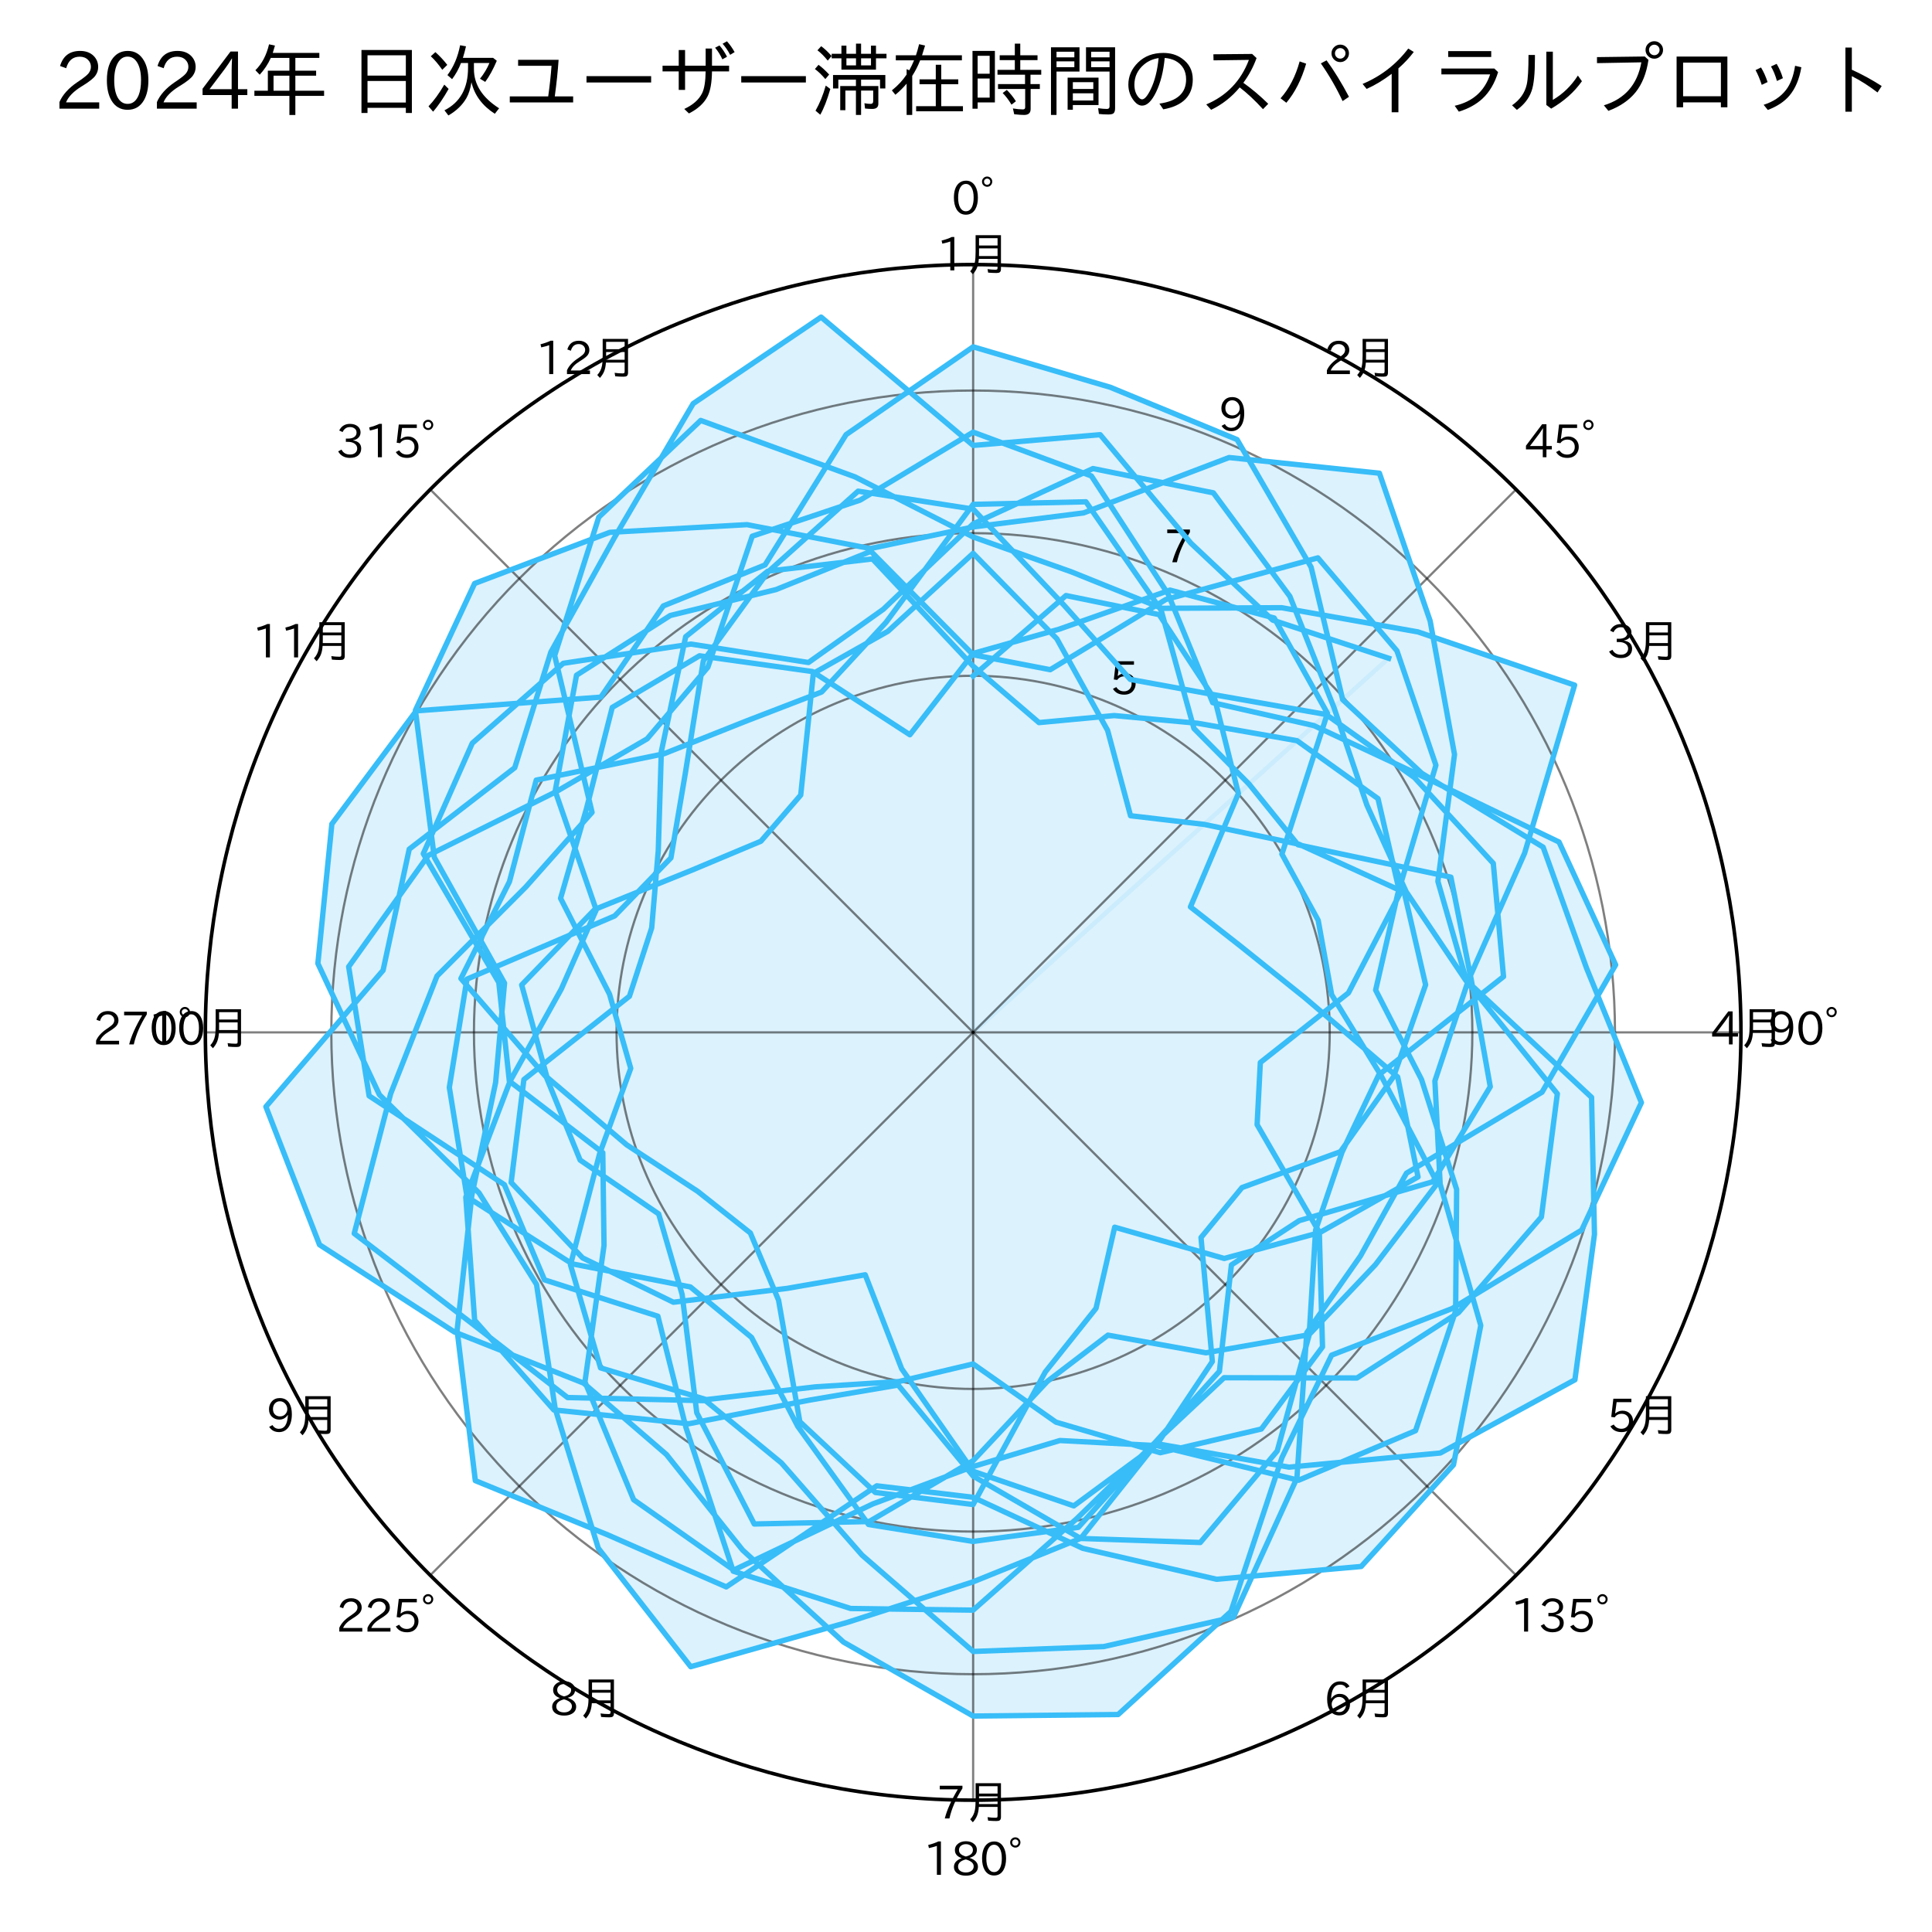 <?xml version="1.0" encoding="utf-8" standalone="no"?>
<!DOCTYPE svg PUBLIC "-//W3C//DTD SVG 1.1//EN"
  "http://www.w3.org/Graphics/SVG/1.1/DTD/svg11.dtd">
<svg xmlns:xlink="http://www.w3.org/1999/xlink" width="432pt" height="432pt" viewBox="0 0 432 432" xmlns="http://www.w3.org/2000/svg" version="1.1">
 <defs>
  <style type="text/css">*{stroke-linejoin: round; stroke-linecap: butt}</style>
 </defs>
 <g id="figure_1">
  <g id="patch_1">
   <path d="M 0 432 
L 432 432 
L 432 0 
L 0 0 
z
" style="fill: #ffffff"/>
  </g>
  <g id="axes_1">
   <g id="patch_2">
    <path d="M 389.277 230.84 
C 389.277 208.295 384.837 185.97 376.209 165.141 
C 367.582 144.312 354.935 125.385 338.994 109.444 
C 323.052 93.502 304.125 80.856 283.297 72.228 
C 262.468 63.601 240.142 59.16 217.597 59.16 
C 195.053 59.16 172.727 63.601 151.898 72.228 
C 131.07 80.856 112.143 93.502 96.201 109.444 
C 80.26 125.385 67.613 144.312 58.986 165.141 
C 50.358 185.97 45.917 208.295 45.917 230.84 
C 45.917 253.385 50.358 275.71 58.986 296.539 
C 67.613 317.368 80.26 336.295 96.201 352.236 
C 112.143 368.178 131.07 380.824 151.898 389.452 
C 172.727 398.079 195.053 402.52 217.597 402.52 
C 240.142 402.52 262.468 398.079 283.297 389.452 
C 304.125 380.824 323.052 368.178 338.994 352.236 
C 354.935 336.295 367.582 317.368 376.209 296.539 
C 384.837 275.71 389.277 253.385 389.277 230.84 
M 217.597 230.84 
C 217.597 230.84 217.597 230.84 217.597 230.84 
C 217.597 230.84 217.597 230.84 217.597 230.84 
C 217.597 230.84 217.597 230.84 217.597 230.84 
C 217.597 230.84 217.597 230.84 217.597 230.84 
C 217.597 230.84 217.597 230.84 217.597 230.84 
C 217.597 230.84 217.597 230.84 217.597 230.84 
C 217.597 230.84 217.597 230.84 217.597 230.84 
C 217.597 230.84 217.597 230.84 217.597 230.84 
C 217.597 230.84 217.597 230.84 217.597 230.84 
C 217.597 230.84 217.597 230.84 217.597 230.84 
C 217.597 230.84 217.597 230.84 217.597 230.84 
C 217.597 230.84 217.597 230.84 217.597 230.84 
C 217.597 230.84 217.597 230.84 217.597 230.84 
C 217.597 230.84 217.597 230.84 217.597 230.84 
C 217.597 230.84 217.597 230.84 217.597 230.84 
C 217.597 230.84 217.597 230.84 217.597 230.84 
z
" style="fill: #ffffff"/>
   </g>
   <g id="FillBetweenPolyCollection_1">
    <defs>
     <path id="md8aeb3fe53" d="M 217.597 -280.858 
L 217.597 -201.16 
L 217.597 -201.16 
L 217.597 -201.16 
L 217.597 -201.16 
L 217.597 -201.16 
L 217.597 -201.16 
L 217.597 -201.16 
L 217.597 -201.16 
L 217.597 -201.16 
L 217.597 -201.16 
L 217.597 -201.16 
L 217.597 -201.16 
L 217.597 -201.16 
L 217.597 -201.16 
L 217.597 -201.16 
L 217.597 -201.16 
L 217.597 -201.16 
L 217.597 -201.16 
L 217.597 -201.16 
L 217.597 -201.16 
L 217.597 -201.16 
L 217.597 -201.16 
L 217.597 -201.16 
L 217.597 -201.16 
L 217.597 -201.16 
L 217.597 -201.16 
L 217.597 -201.16 
L 217.597 -201.16 
L 217.597 -201.16 
L 217.597 -201.16 
L 217.597 -201.16 
L 217.597 -201.16 
L 217.597 -201.16 
L 217.597 -201.16 
L 217.597 -201.16 
L 217.597 -201.16 
L 217.597 -201.16 
L 217.597 -201.16 
L 217.597 -201.16 
L 217.597 -201.16 
L 217.597 -201.16 
L 217.597 -201.16 
L 217.597 -201.16 
L 217.597 -201.16 
L 217.597 -201.16 
L 217.597 -201.16 
L 217.597 -201.16 
L 217.597 -201.16 
L 217.597 -201.16 
L 217.597 -201.16 
L 217.597 -201.16 
L 217.597 -201.16 
L 217.597 -201.16 
L 217.597 -201.16 
L 217.597 -201.16 
L 217.597 -201.16 
L 217.597 -201.16 
L 217.597 -201.16 
L 217.597 -201.16 
L 217.597 -201.16 
L 217.597 -201.16 
L 217.597 -201.16 
L 217.597 -201.16 
L 217.597 -201.16 
L 217.597 -201.16 
L 217.597 -201.16 
L 217.597 -201.16 
L 217.597 -201.16 
L 217.597 -201.16 
L 217.597 -201.16 
L 217.597 -201.16 
L 217.597 -201.16 
L 217.597 -201.16 
L 217.597 -201.16 
L 217.597 -201.16 
L 217.597 -201.16 
L 217.597 -201.16 
L 217.597 -201.16 
L 217.597 -201.16 
L 217.597 -201.16 
L 217.597 -201.16 
L 217.597 -201.16 
L 217.597 -201.16 
L 217.597 -201.16 
L 217.597 -201.16 
L 217.597 -201.16 
L 217.597 -201.16 
L 217.597 -201.16 
L 217.597 -201.16 
L 217.597 -201.16 
L 217.597 -201.16 
L 217.597 -201.16 
L 217.597 -201.16 
L 217.597 -201.16 
L 217.597 -201.16 
L 217.597 -201.16 
L 217.597 -201.16 
L 217.597 -201.16 
L 217.597 -201.16 
L 217.597 -201.16 
L 217.597 -201.16 
L 217.597 -201.16 
L 217.597 -201.16 
L 217.597 -201.16 
L 217.597 -201.16 
L 217.597 -201.16 
L 217.597 -201.16 
L 217.597 -201.16 
L 217.597 -201.16 
L 217.597 -201.16 
L 217.597 -201.16 
L 217.597 -201.16 
L 217.597 -201.16 
L 217.597 -201.16 
L 217.597 -201.16 
L 217.597 -201.16 
L 217.597 -201.16 
L 217.597 -201.16 
L 217.597 -201.16 
L 217.597 -201.16 
L 217.597 -201.16 
L 217.597 -201.16 
L 217.597 -201.16 
L 217.597 -201.16 
L 217.597 -201.16 
L 217.597 -201.16 
L 217.597 -201.16 
L 217.597 -201.16 
L 217.597 -201.16 
L 217.597 -201.16 
L 217.597 -201.16 
L 217.597 -201.16 
L 217.597 -201.16 
L 217.597 -201.16 
L 217.597 -201.16 
L 217.597 -201.16 
L 217.597 -201.16 
L 217.597 -201.16 
L 217.597 -201.16 
L 217.597 -201.16 
L 217.597 -201.16 
L 217.597 -201.16 
L 217.597 -201.16 
L 217.597 -201.16 
L 217.597 -201.16 
L 217.597 -201.16 
L 217.597 -201.16 
L 217.597 -201.16 
L 217.597 -201.16 
L 217.597 -201.16 
L 217.597 -201.16 
L 217.597 -201.16 
L 217.597 -201.16 
L 217.597 -201.16 
L 217.597 -201.16 
L 217.597 -201.16 
L 217.597 -201.16 
L 217.597 -201.16 
L 217.597 -201.16 
L 217.597 -201.16 
L 217.597 -201.16 
L 217.597 -201.16 
L 217.597 -201.16 
L 217.597 -201.16 
L 217.597 -201.16 
L 217.597 -201.16 
L 217.597 -201.16 
L 217.597 -201.16 
L 217.597 -201.16 
L 217.597 -201.16 
L 217.597 -201.16 
L 217.597 -201.16 
L 217.597 -201.16 
L 217.597 -201.16 
L 217.597 -201.16 
L 217.597 -201.16 
L 217.597 -201.16 
L 217.597 -201.16 
L 217.597 -201.16 
L 217.597 -201.16 
L 217.597 -201.16 
L 217.597 -201.16 
L 217.597 -201.16 
L 217.597 -201.16 
L 217.597 -201.16 
L 217.597 -201.16 
L 217.597 -201.16 
L 217.597 -201.16 
L 217.597 -201.16 
L 217.597 -201.16 
L 217.597 -201.16 
L 217.597 -201.16 
L 217.597 -201.16 
L 217.597 -201.16 
L 217.597 -201.16 
L 217.597 -201.16 
L 217.597 -201.16 
L 217.597 -201.16 
L 217.597 -201.16 
L 217.597 -201.16 
L 217.597 -201.16 
L 217.597 -201.16 
L 217.597 -201.16 
L 217.597 -201.16 
L 217.597 -201.16 
L 217.597 -201.16 
L 217.597 -201.16 
L 217.597 -201.16 
L 217.597 -201.16 
L 217.597 -201.16 
L 217.597 -201.16 
L 217.597 -201.16 
L 217.597 -201.16 
L 217.597 -201.16 
L 217.597 -201.16 
L 217.597 -201.16 
L 217.597 -201.16 
L 217.597 -201.16 
L 217.597 -201.16 
L 217.597 -201.16 
L 217.597 -201.16 
L 217.597 -201.16 
L 217.597 -201.16 
L 217.597 -201.16 
L 217.597 -201.16 
L 217.597 -201.16 
L 217.597 -201.16 
L 217.597 -201.16 
L 217.597 -201.16 
L 217.597 -201.16 
L 217.597 -201.16 
L 217.597 -201.16 
L 217.597 -201.16 
L 217.597 -201.16 
L 217.597 -201.16 
L 217.597 -201.16 
L 217.597 -201.16 
L 217.597 -201.16 
L 217.597 -201.16 
L 217.597 -201.16 
L 217.597 -201.16 
L 217.597 -201.16 
L 217.597 -201.16 
L 217.597 -201.16 
L 217.597 -201.16 
L 217.597 -201.16 
L 217.597 -201.16 
L 217.597 -201.16 
L 217.597 -201.16 
L 217.597 -201.16 
L 217.597 -201.16 
L 217.597 -201.16 
L 217.597 -201.16 
L 217.597 -201.16 
L 217.597 -201.16 
L 217.597 -201.16 
L 217.597 -201.16 
L 217.597 -201.16 
L 217.597 -201.16 
L 217.597 -201.16 
L 217.597 -201.16 
L 217.597 -201.16 
L 217.597 -201.16 
L 217.597 -201.16 
L 217.597 -201.16 
L 217.597 -201.16 
L 217.597 -201.16 
L 217.597 -201.16 
L 217.597 -201.16 
L 217.597 -201.16 
L 217.597 -201.16 
L 217.597 -201.16 
L 217.597 -201.16 
L 217.597 -201.16 
L 217.597 -201.16 
L 217.597 -201.16 
L 217.597 -201.16 
L 217.597 -201.16 
L 217.597 -201.16 
L 217.597 -201.16 
L 217.597 -201.16 
L 217.597 -201.16 
L 217.597 -201.16 
L 217.597 -201.16 
L 217.597 -201.16 
L 217.597 -201.16 
L 217.597 -201.16 
L 217.597 -201.16 
L 217.597 -201.16 
L 217.597 -201.16 
L 217.597 -201.16 
L 217.597 -201.16 
L 217.597 -201.16 
L 217.597 -201.16 
L 217.597 -201.16 
L 217.597 -201.16 
L 217.597 -201.16 
L 217.597 -201.16 
L 217.597 -201.16 
L 217.597 -201.16 
L 217.597 -201.16 
L 217.597 -201.16 
L 217.597 -201.16 
L 217.597 -201.16 
L 217.597 -201.16 
L 217.597 -201.16 
L 217.597 -201.16 
L 217.597 -201.16 
L 217.597 -201.16 
L 217.597 -201.16 
L 217.597 -201.16 
L 217.597 -201.16 
L 217.597 -201.16 
L 217.597 -201.16 
L 217.597 -201.16 
L 217.597 -201.16 
L 217.597 -201.16 
L 217.597 -201.16 
L 217.597 -201.16 
L 217.597 -201.16 
L 217.597 -201.16 
L 217.597 -201.16 
L 217.597 -201.16 
L 217.597 -201.16 
L 217.597 -201.16 
L 217.597 -201.16 
L 217.597 -201.16 
L 217.597 -201.16 
L 217.597 -201.16 
L 217.597 -201.16 
L 217.597 -201.16 
L 217.597 -201.16 
L 217.597 -201.16 
L 217.597 -201.16 
L 217.597 -201.16 
L 217.597 -201.16 
L 217.597 -201.16 
L 217.597 -201.16 
L 217.597 -201.16 
L 217.597 -201.16 
L 217.597 -201.16 
L 217.597 -201.16 
L 217.597 -201.16 
L 217.597 -201.16 
L 217.597 -201.16 
L 217.597 -201.16 
L 217.597 -201.16 
L 217.597 -201.16 
L 217.597 -201.16 
L 217.597 -201.16 
L 217.597 -201.16 
L 217.597 -201.16 
L 217.597 -201.16 
L 217.597 -201.16 
L 217.597 -201.16 
L 217.597 -201.16 
L 217.597 -201.16 
L 217.597 -201.16 
L 217.597 -201.16 
L 217.597 -201.16 
L 217.597 -201.16 
L 217.597 -201.16 
L 217.597 -201.16 
L 217.597 -201.16 
L 217.597 -201.16 
L 310.509 -284.818 
L 310.509 -284.818 
L 284.573 -293.344 
L 266.295 -310.537 
L 246.004 -334.801 
L 217.597 -332.401 
L 183.603 -361.092 
L 154.998 -341.76 
L 137.315 -311.659 
L 123.169 -286.184 
L 115.099 -260.337 
L 91.508 -242.129 
L 85.657 -215.028 
L 59.454 -184.538 
L 71.446 -153.673 
L 101.582 -134.178 
L 130.496 -122.733 
L 149.02 -106.771 
L 166.056 -85.396 
L 188.617 -64.816 
L 217.597 -48.288 
L 250.019 -48.628 
L 275.247 -71.677 
L 286.656 -106.109 
L 297.752 -128.988 
L 324.619 -139.371 
L 353.665 -156.949 
L 367.023 -185.455 
L 354.736 -215.574 
L 345.051 -242.572 
L 317.924 -259.084 
L 300.229 -275.562 
L 293.171 -305.178 
L 276.613 -333.71 
L 248.258 -345.407 
L 217.597 -354.447 
L 189.188 -334.818 
L 171.063 -305.678 
L 148.319 -296.514 
L 134.347 -276.119 
L 93.078 -273.052 
L 74.203 -247.752 
L 71.079 -216.56 
L 84.841 -187.207 
L 107.112 -165.261 
L 119.972 -144.796 
L 124.14 -117.011 
L 133.784 -85.801 
L 154.445 -59.318 
L 189.561 -69.259 
L 217.597 -78.299 
L 241.648 -88.013 
L 258.535 -109.213 
L 288.231 -103.941 
L 322.059 -107.103 
L 352.155 -123.473 
L 356.528 -156.019 
L 355.881 -186.626 
L 327.897 -212.753 
L 321.513 -234.924 
L 325.231 -263.302 
L 319.782 -293.167 
L 308.439 -326.193 
L 274.826 -329.697 
L 242.286 -317.309 
L 217.597 -314.172 
L 194.603 -309.342 
L 167.053 -314.685 
L 136.365 -312.967 
L 106.125 -301.53 
L 92.885 -273.163 
L 97.105 -240.31 
L 112.812 -212.173 
L 110.82 -189.937 
L 105.502 -164.738 
L 102.213 -134.543 
L 106.28 -100.929 
L 135.948 -88.779 
L 162.391 -77.164 
L 196.046 -99.767 
L 217.597 -97.204 
L 242.122 -85.783 
L 272.045 -78.869 
L 304.368 -81.731 
L 324.999 -104.455 
L 331.102 -135.628 
L 322.022 -167.231 
L 320.847 -190.308 
L 328.324 -212.798 
L 340.907 -241.226 
L 352.088 -278.808 
L 317.05 -290.707 
L 286.586 -296.115 
L 259.816 -295.983 
L 239.491 -304.162 
L 217.597 -311.932 
L 191.197 -325.363 
L 156.678 -337.988 
L 133.892 -316.37 
L 124.024 -285.414 
L 132.384 -250.358 
L 117.562 -233.663 
L 97.721 -213.76 
L 87.361 -187.472 
L 79.208 -156.194 
L 105.235 -136.288 
L 126.911 -119.506 
L 157.764 -118.806 
L 174.732 -104.883 
L 192.753 -84.276 
L 217.597 -62.728 
L 246.79 -63.82 
L 275.812 -70.407 
L 289.999 -101.507 
L 292.19 -133.997 
L 304.202 -151.159 
L 314.492 -169.677 
L 344.808 -187.79 
L 361.264 -216.26 
L 348.603 -243.726 
L 317.351 -258.753 
L 293.782 -269.757 
L 271.162 -274.885 
L 261.215 -299.126 
L 244.042 -325.571 
L 217.597 -335.371 
L 192.303 -320.163 
L 168.202 -312.103 
L 158.279 -282.805 
L 144.703 -266.794 
L 124.368 -254.986 
L 95.774 -240.743 
L 77.964 -215.836 
L 82.535 -186.964 
L 112.779 -167.102 
L 121.749 -145.822 
L 147.106 -137.689 
L 153.388 -112.783 
L 163.955 -80.678 
L 190.215 -72.336 
L 217.597 -71.972 
L 240.719 -92.382 
L 258.383 -109.554 
L 273.703 -123.938 
L 303.427 -123.879 
L 326.13 -138.499 
L 344.659 -159.875 
L 348.226 -187.43 
L 327.784 -212.741 
L 314.414 -232.618 
L 305.638 -251.99 
L 298.276 -273.803 
L 288.425 -298.646 
L 271.309 -321.799 
L 244.394 -327.229 
L 217.597 -314.853 
L 197.492 -295.748 
L 180.776 -283.863 
L 154.518 -287.982 
L 125.947 -283.683 
L 105.604 -265.82 
L 94.649 -241.109 
L 111.534 -212.308 
L 113.89 -190.26 
L 134.786 -174.253 
L 135.062 -153.508 
L 130.796 -123.004 
L 141.679 -96.667 
L 164.067 -80.928 
L 195.187 -95.727 
L 217.597 -104.079 
L 236.996 -109.897 
L 258.741 -108.75 
L 290.359 -101.012 
L 316.516 -112.093 
L 325.484 -138.872 
L 325.71 -166.032 
L 317.853 -190.623 
L 307.598 -210.619 
L 312.508 -231.998 
L 321.075 -260.903 
L 312.357 -286.482 
L 294.683 -307.259 
L 260.693 -297.954 
L 234.835 -282.255 
L 217.597 -285.593 
L 194.735 -308.722 
L 173.517 -300.166 
L 149.874 -294.373 
L 128.907 -281.017 
L 124.141 -255.117 
L 133.318 -228.544 
L 125.502 -210.84 
L 114.064 -190.278 
L 104.156 -164.301 
L 106.13 -136.804 
L 123.835 -116.736 
L 154.014 -113.645 
L 180.984 -118.924 
L 200.834 -122.294 
L 217.597 -101.943 
L 241.651 -87.995 
L 268.383 -87.093 
L 285.595 -107.569 
L 292.735 -133.506 
L 294.173 -156.949 
L 300.08 -174.36 
L 308.279 -191.629 
L 336.19 -213.625 
L 333.905 -238.951 
L 316.275 -258.131 
L 296.536 -272.237 
L 272.338 -276.503 
L 252.734 -280.079 
L 237.903 -296.69 
L 217.597 -318.162 
L 191.875 -322.175 
L 171.749 -304.136 
L 157.26 -284.207 
L 153.243 -259.105 
L 150.021 -240.175 
L 137.451 -227.201 
L 104.408 -213.057 
L 100.47 -188.849 
L 104.421 -164.387 
L 127.949 -149.402 
L 154.376 -144.235 
L 168.043 -132.954 
L 178.379 -113.073 
L 194.208 -91.122 
L 217.597 -87.331 
L 241.122 -90.484 
L 258.397 -109.522 
L 272.664 -125.367 
L 275.348 -149.161 
L 290.51 -159.064 
L 320.382 -167.763 
L 333.229 -189.007 
L 328.988 -212.868 
L 324.419 -235.868 
L 290.242 -243.101 
L 279.276 -256.696 
L 266.969 -269.114 
L 259.629 -295.565 
L 242.814 -319.795 
L 217.597 -319.225 
L 198.112 -292.83 
L 183.715 -277.262 
L 166.985 -270.823 
L 148.426 -263.443 
L 119.903 -257.564 
L 113.914 -234.849 
L 103.065 -213.198 
L 122.173 -191.13 
L 129.716 -172.605 
L 147.283 -160.564 
L 152.524 -142.567 
L 155.8 -116.103 
L 168.654 -91.232 
L 194.348 -91.778 
L 217.597 -105.388 
L 234.186 -123.119 
L 247.74 -133.459 
L 269.654 -129.511 
L 292.685 -133.551 
L 307.556 -149.222 
L 321.416 -167.427 
L 308.766 -191.578 
L 297.763 -209.586 
L 294.746 -226.227 
L 286.638 -241.021 
L 296.823 -272.495 
L 284.914 -293.813 
L 261.627 -300.051 
L 236.755 -291.289 
L 217.597 -285.893 
L 203.453 -267.707 
L 181.677 -281.84 
L 156.419 -285.365 
L 136.901 -273.819 
L 131.113 -251.092 
L 125.346 -231.134 
L 136.289 -209.706 
L 141.033 -193.113 
L 134.077 -174.023 
L 127.557 -149.175 
L 134.281 -126.141 
L 157.936 -119.043 
L 182.305 -121.892 
L 201.002 -123.084 
L 217.597 -127.021 
L 236.124 -114 
L 259.445 -107.169 
L 282.038 -112.466 
L 295.712 -130.825 
L 295.003 -156.47 
L 281.093 -180.529 
L 281.812 -194.411 
L 301.51 -209.98 
L 313.026 -232.167 
L 308.125 -253.426 
L 290.029 -266.378 
L 267.813 -270.276 
L 249.137 -271.998 
L 232.32 -270.425 
L 217.597 -283.045 
L 195.096 -307.022 
L 171.684 -304.283 
L 153.32 -289.631 
L 147.874 -263.939 
L 147.191 -241.809 
L 145.72 -224.514 
L 140.744 -209.238 
L 117.14 -190.601 
L 114.295 -167.595 
L 130.262 -150.737 
L 150.579 -140.816 
L 176.005 -143.913 
L 193.464 -146.954 
L 201.611 -125.948 
L 217.597 -103.02 
L 240.103 -95.282 
L 258.65 -108.954 
L 271.079 -127.55 
L 268.55 -155.282 
L 277.708 -166.455 
L 299.723 -174.476 
L 311.621 -191.278 
L 318.773 -211.794 
L 313.985 -232.478 
L 290.454 -243.223 
L 269.247 -247.666 
L 252.791 -249.6 
L 247.663 -268.688 
L 236.306 -289.177 
L 217.597 -308.27 
L 198.536 -290.837 
L 181.861 -281.425 
L 179.044 -254.224 
L 170.136 -243.894 
L 154.749 -237.446 
L 132.988 -228.651 
L 116.649 -211.77 
L 122.302 -191.144 
L 140.151 -175.996 
L 156.018 -165.607 
L 167.78 -156.304 
L 174.089 -141.275 
L 178.841 -114.112 
L 195.729 -98.278 
L 217.597 -95.584 
L 233.737 -125.232 
L 245.071 -139.453 
L 249.248 -157.596 
L 273.745 -150.604 
L 295.126 -156.399 
L 317.077 -168.837 
L 312.526 -191.183 
L 291.718 -208.95 
L 277.255 -220.544 
L 266.186 -229.213 
L 276.908 -254.563 
L 271.659 -275.569 
L 259.187 -294.572 
L 238.359 -298.833 
L 217.597 -280.858 
z
" style="stroke: #bae6fd; stroke-opacity: 0.5"/>
    </defs>
    <g clip-path="url(#p60edf65f11)">
     <use xlink:href="#md8aeb3fe53" x="0" y="432" style="fill: #bae6fd; fill-opacity: 0.5; stroke: #bae6fd; stroke-opacity: 0.5"/>
    </g>
   </g>
   <g id="matplotlib.axis_1">
    <g id="xtick_1">
     <g id="line2d_1">
      <path d="M 217.597 230.84 
L 217.597 59.16 
" clip-path="url(#p60edf65f11)" style="fill: none; stroke: #000000; stroke-opacity: 0.5; stroke-width: 0.5; stroke-linecap: square"/>
     </g>
     <g id="text_1">
      <!-- 0° -->
      <g transform="translate(212.749 47.955) scale(0.1 -0.1)">
       <defs>
        <path id="IPAexGothic-30" d="M 2038 4725 
Q 2881 4725 3334 3944 
Q 3694 3325 3694 2344 
Q 3694 1372 3334 741 
Q 2888 -31 2016 -31 
Q 1147 -31 700 741 
Q 341 1372 341 2350 
Q 341 3713 1000 4334 
Q 1419 4725 2038 4725 
z
M 2016 4266 
Q 1516 4266 1228 3759 
Q 934 3247 934 2344 
Q 934 1456 1222 947 
Q 1513 447 2016 447 
Q 2619 447 2909 1153 
Q 3100 1622 3100 2375 
Q 3100 3256 2806 3759 
Q 2509 4266 2016 4266 
z
" transform="scale(0.016)"/>
        <path id="IPAexGothic-b0" d="M 1056 5300 
Q 1363 5300 1581 5063 
Q 1766 4856 1766 4584 
Q 1766 4372 1650 4197 
Q 1441 3866 1050 3866 
Q 878 3866 709 3956 
Q 331 4159 331 4591 
Q 331 4944 631 5166 
Q 816 5300 1056 5300 
z
M 1050 5019 
Q 916 5019 784 4928 
Q 613 4803 613 4584 
Q 613 4472 669 4366 
Q 794 4147 1056 4147 
Q 1200 4147 1313 4231 
Q 1484 4366 1484 4584 
Q 1484 4791 1331 4916 
Q 1209 5019 1050 5019 
z
" transform="scale(0.016)"/>
       </defs>
       <use xlink:href="#IPAexGothic-30"/>
       <use xlink:href="#IPAexGothic-b0" transform="translate(62.988 0)"/>
      </g>
     </g>
    </g>
    <g id="xtick_2">
     <g id="line2d_2">
      <path d="M 217.597 230.84 
L 338.994 109.444 
" clip-path="url(#p60edf65f11)" style="fill: none; stroke: #000000; stroke-opacity: 0.5; stroke-width: 0.5; stroke-linecap: square"/>
     </g>
     <g id="text_2">
      <!-- 45° -->
      <g transform="translate(340.895 102.34) scale(0.1 -0.1)">
       <defs>
        <path id="IPAexGothic-34" d="M 3813 1159 
L 3059 1159 
L 3059 63 
L 2547 63 
L 2547 1159 
L 197 1159 
L 197 1672 
L 2456 4678 
L 3059 4678 
L 3059 1634 
L 3813 1634 
L 3813 1159 
z
M 2578 4109 
L 2559 4109 
Q 2278 3656 2003 3284 
L 759 1634 
L 2547 1634 
L 2547 3144 
Q 2547 3481 2578 4109 
z
" transform="scale(0.016)"/>
        <path id="IPAexGothic-35" d="M 1178 2603 
Q 1634 2963 2172 2963 
Q 2816 2963 3241 2528 
Q 3638 2113 3638 1497 
Q 3638 938 3297 513 
Q 2869 -31 2031 -31 
Q 959 -31 469 784 
L 938 1028 
Q 1309 434 2013 434 
Q 2466 434 2769 716 
Q 3081 1013 3081 1503 
Q 3081 1966 2806 2241 
Q 2519 2528 2056 2528 
Q 1406 2528 1072 2028 
L 591 2091 
L 884 4634 
L 3406 4634 
L 3406 4153 
L 1341 4153 
L 1134 2603 
L 1178 2603 
z
" transform="scale(0.016)"/>
       </defs>
       <use xlink:href="#IPAexGothic-34"/>
       <use xlink:href="#IPAexGothic-35" transform="translate(62.988 0)"/>
       <use xlink:href="#IPAexGothic-b0" transform="translate(125.977 0)"/>
      </g>
     </g>
    </g>
    <g id="xtick_3">
     <g id="line2d_3">
      <path d="M 217.597 230.84 
L 389.277 230.84 
" clip-path="url(#p60edf65f11)" style="fill: none; stroke: #000000; stroke-opacity: 0.5; stroke-width: 0.5; stroke-linecap: square"/>
     </g>
     <g id="text_3">
      <!-- 90° -->
      <g transform="translate(395.28 233.635) scale(0.1 -0.1)">
       <defs>
        <path id="IPAexGothic-39" d="M 2984 2356 
Q 2544 1716 1813 1716 
Q 1253 1716 847 2056 
Q 366 2459 366 3163 
Q 366 3813 769 4266 
Q 1181 4725 1869 4725 
Q 2800 4725 3241 3950 
Q 3559 3378 3559 2472 
Q 3559 1250 3041 588 
Q 2553 -31 1769 -31 
Q 859 -31 391 703 
L 853 953 
Q 1156 428 1753 428 
Q 2922 428 3009 2356 
L 2984 2356 
z
M 1888 4278 
Q 1450 4278 1172 3950 
Q 922 3653 922 3200 
Q 922 2741 1159 2478 
Q 1434 2163 1906 2163 
Q 2431 2163 2728 2572 
Q 2925 2847 2925 3169 
Q 2925 3553 2694 3863 
Q 2375 4278 1888 4278 
z
" transform="scale(0.016)"/>
       </defs>
       <use xlink:href="#IPAexGothic-39"/>
       <use xlink:href="#IPAexGothic-30" transform="translate(62.988 0)"/>
       <use xlink:href="#IPAexGothic-b0" transform="translate(125.977 0)"/>
      </g>
     </g>
    </g>
    <g id="xtick_4">
     <g id="line2d_4">
      <path d="M 217.597 230.84 
L 338.994 352.236 
" clip-path="url(#p60edf65f11)" style="fill: none; stroke: #000000; stroke-opacity: 0.5; stroke-width: 0.5; stroke-linecap: square"/>
     </g>
     <g id="text_4">
      <!-- 135° -->
      <g transform="translate(337.746 364.931) scale(0.1 -0.1)">
       <defs>
        <path id="IPAexGothic-31" d="M 2463 63 
L 1900 63 
L 1900 4103 
Q 1372 3922 788 3797 
L 684 4231 
Q 1519 4441 2106 4731 
L 2463 4731 
L 2463 63 
z
" transform="scale(0.016)"/>
        <path id="IPAexGothic-33" d="M 2381 2419 
Q 3506 2216 3506 1278 
Q 3506 716 3128 356 
Q 2709 -31 1944 -31 
Q 797 -31 288 881 
L 756 1131 
Q 1109 441 1938 441 
Q 2425 441 2694 691 
Q 2950 928 2950 1291 
Q 2950 1719 2566 1978 
Q 2216 2213 1644 2213 
L 1363 2213 
L 1363 2669 
L 1656 2669 
Q 2231 2669 2534 2888 
Q 2859 3119 2859 3509 
Q 2859 3934 2494 4138 
Q 2259 4278 1931 4278 
Q 1238 4278 903 3578 
L 434 3803 
Q 897 4725 1938 4725 
Q 2597 4725 3006 4394 
Q 3416 4069 3416 3534 
Q 3416 3028 3019 2706 
Q 2763 2500 2381 2444 
L 2381 2419 
z
" transform="scale(0.016)"/>
       </defs>
       <use xlink:href="#IPAexGothic-31"/>
       <use xlink:href="#IPAexGothic-33" transform="translate(62.988 0)"/>
       <use xlink:href="#IPAexGothic-35" transform="translate(125.977 0)"/>
       <use xlink:href="#IPAexGothic-b0" transform="translate(188.965 0)"/>
      </g>
     </g>
    </g>
    <g id="xtick_5">
     <g id="line2d_5">
      <path d="M 217.597 230.84 
L 217.597 402.52 
" clip-path="url(#p60edf65f11)" style="fill: none; stroke: #000000; stroke-opacity: 0.5; stroke-width: 0.5; stroke-linecap: square"/>
     </g>
     <g id="text_5">
      <!-- 180° -->
      <g transform="translate(206.451 419.315) scale(0.1 -0.1)">
       <defs>
        <path id="IPAexGothic-38" d="M 2541 2425 
Q 3700 2031 3700 1197 
Q 3700 541 3100 197 
Q 2663 -56 2016 -56 
Q 1366 -56 928 197 
Q 347 531 347 1178 
Q 347 1988 1409 2381 
L 1409 2400 
Q 481 2734 481 3509 
Q 481 4100 981 4456 
Q 1406 4756 2019 4756 
Q 2703 4756 3131 4403 
Q 3553 4069 3553 3566 
Q 3553 2706 2541 2444 
L 2541 2425 
z
M 2022 2625 
Q 2997 2856 2997 3528 
Q 2997 3916 2675 4150 
Q 2413 4347 2016 4347 
Q 1606 4347 1331 4128 
Q 1050 3897 1050 3522 
Q 1050 3150 1350 2925 
Q 1494 2809 1722 2722 
Q 1984 2616 2022 2625 
z
M 1978 2209 
Q 922 1931 922 1216 
Q 922 775 1313 556 
Q 1606 391 2009 391 
Q 2575 391 2881 697 
Q 3106 922 3106 1250 
Q 3106 1594 2794 1850 
Q 2609 1994 2350 2100 
Q 2047 2222 1978 2209 
z
" transform="scale(0.016)"/>
       </defs>
       <use xlink:href="#IPAexGothic-31"/>
       <use xlink:href="#IPAexGothic-38" transform="translate(62.988 0)"/>
       <use xlink:href="#IPAexGothic-30" transform="translate(125.977 0)"/>
       <use xlink:href="#IPAexGothic-b0" transform="translate(188.965 0)"/>
      </g>
     </g>
    </g>
    <g id="xtick_6">
     <g id="line2d_6">
      <path d="M 217.597 230.84 
L 96.201 352.236 
" clip-path="url(#p60edf65f11)" style="fill: none; stroke: #000000; stroke-opacity: 0.5; stroke-width: 0.5; stroke-linecap: square"/>
     </g>
     <g id="text_6">
      <!-- 225° -->
      <g transform="translate(75.155 364.931) scale(0.1 -0.1)">
       <defs>
        <path id="IPAexGothic-32" d="M 3659 63 
L 447 63 
L 447 594 
Q 825 1475 1894 2203 
L 2072 2322 
Q 2619 2697 2791 2906 
Q 2988 3153 2988 3444 
Q 2988 3772 2756 4003 
Q 2500 4259 2084 4259 
Q 1250 4259 991 3328 
L 497 3506 
Q 853 4725 2116 4725 
Q 2806 4725 3216 4316 
Q 3575 3947 3575 3425 
Q 3575 3038 3344 2722 
Q 3131 2416 2366 1938 
L 2231 1856 
Q 1256 1253 978 569 
L 3659 569 
L 3659 63 
z
" transform="scale(0.016)"/>
       </defs>
       <use xlink:href="#IPAexGothic-32"/>
       <use xlink:href="#IPAexGothic-32" transform="translate(62.988 0)"/>
       <use xlink:href="#IPAexGothic-35" transform="translate(125.977 0)"/>
       <use xlink:href="#IPAexGothic-b0" transform="translate(188.965 0)"/>
      </g>
     </g>
    </g>
    <g id="xtick_7">
     <g id="line2d_7">
      <path d="M 217.597 230.84 
L 45.917 230.84 
" clip-path="url(#p60edf65f11)" style="fill: none; stroke: #000000; stroke-opacity: 0.5; stroke-width: 0.5; stroke-linecap: square"/>
     </g>
     <g id="text_7">
      <!-- 270° -->
      <g transform="translate(20.771 233.635) scale(0.1 -0.1)">
       <defs>
        <path id="IPAexGothic-37" d="M 3597 4263 
Q 2238 2106 1778 63 
L 1131 63 
Q 1581 1834 2950 4128 
L 428 4128 
L 428 4634 
L 3597 4634 
L 3597 4263 
z
" transform="scale(0.016)"/>
       </defs>
       <use xlink:href="#IPAexGothic-32"/>
       <use xlink:href="#IPAexGothic-37" transform="translate(62.988 0)"/>
       <use xlink:href="#IPAexGothic-30" transform="translate(125.977 0)"/>
       <use xlink:href="#IPAexGothic-b0" transform="translate(188.965 0)"/>
      </g>
     </g>
    </g>
    <g id="xtick_8">
     <g id="line2d_8">
      <path d="M 217.597 230.84 
L 96.201 109.444 
" clip-path="url(#p60edf65f11)" style="fill: none; stroke: #000000; stroke-opacity: 0.5; stroke-width: 0.5; stroke-linecap: square"/>
     </g>
     <g id="text_8">
      <!-- 315° -->
      <g transform="translate(75.155 102.34) scale(0.1 -0.1)">
       <use xlink:href="#IPAexGothic-33"/>
       <use xlink:href="#IPAexGothic-31" transform="translate(62.988 0)"/>
       <use xlink:href="#IPAexGothic-35" transform="translate(125.977 0)"/>
       <use xlink:href="#IPAexGothic-b0" transform="translate(188.965 0)"/>
      </g>
     </g>
    </g>
   </g>
   <g id="matplotlib.axis_2">
    <g id="ytick_1">
     <g id="line2d_9">
      <path d="M 217.597 151.109 
C 228.068 151.109 238.436 153.172 248.109 157.179 
C 257.782 161.185 266.572 167.058 273.976 174.462 
C 281.379 181.865 287.252 190.655 291.259 200.328 
C 295.266 210.002 297.328 220.37 297.328 230.84 
C 297.328 241.31 295.266 251.678 291.259 261.352 
C 287.252 271.025 281.379 279.815 273.976 287.218 
C 266.572 294.622 257.782 300.495 248.109 304.501 
C 238.436 308.508 228.068 310.571 217.597 310.571 
C 207.127 310.571 196.759 308.508 187.086 304.501 
C 177.413 300.495 168.623 294.622 161.219 287.218 
C 153.816 279.815 147.943 271.025 143.936 261.352 
C 139.929 251.678 137.867 241.31 137.867 230.84 
C 137.867 220.37 139.929 210.002 143.936 200.328 
C 147.943 190.655 153.816 181.865 161.219 174.462 
C 168.623 167.058 177.413 161.185 187.086 157.179 
C 196.759 153.172 207.127 151.109 217.597 151.109 
" clip-path="url(#p60edf65f11)" style="fill: none; stroke: #000000; stroke-opacity: 0.5; stroke-width: 0.5; stroke-linecap: square"/>
     </g>
     <g id="text_9">
      <!-- 5 -->
      <g transform="translate(248.109 155.279) scale(0.1 -0.1)">
       <use xlink:href="#IPAexGothic-35"/>
      </g>
     </g>
    </g>
    <g id="ytick_2">
     <g id="line2d_10">
      <path d="M 217.597 119.217 
C 232.256 119.217 246.771 122.105 260.314 127.714 
C 273.856 133.323 286.162 141.546 296.527 151.911 
C 306.892 162.276 315.114 174.581 320.724 188.124 
C 326.333 201.666 329.22 216.182 329.22 230.84 
C 329.22 245.498 326.333 260.014 320.724 273.556 
C 315.114 287.099 306.892 299.404 296.527 309.769 
C 286.162 320.134 273.856 328.357 260.314 333.966 
C 246.771 339.575 232.256 342.463 217.597 342.463 
C 202.939 342.463 188.424 339.575 174.881 333.966 
C 161.339 328.357 149.033 320.134 138.668 309.769 
C 128.303 299.404 120.081 287.099 114.471 273.556 
C 108.862 260.014 105.975 245.498 105.975 230.84 
C 105.975 216.182 108.862 201.666 114.471 188.124 
C 120.081 174.581 128.303 162.276 138.668 151.911 
C 149.033 141.546 161.339 133.323 174.881 127.714 
C 188.424 122.105 202.939 119.217 217.597 119.217 
" clip-path="url(#p60edf65f11)" style="fill: none; stroke: #000000; stroke-opacity: 0.5; stroke-width: 0.5; stroke-linecap: square"/>
     </g>
     <g id="text_10">
      <!-- 7 -->
      <g transform="translate(260.314 125.814) scale(0.1 -0.1)">
       <use xlink:href="#IPAexGothic-37"/>
      </g>
     </g>
    </g>
    <g id="ytick_3">
     <g id="line2d_11">
      <path d="M 217.597 87.325 
C 236.444 87.325 255.107 91.037 272.518 98.249 
C 289.93 105.462 305.752 116.033 319.078 129.36 
C 332.404 142.686 342.976 158.508 350.188 175.919 
C 357.4 193.331 361.113 211.994 361.113 230.84 
C 361.113 249.686 357.4 268.349 350.188 285.761 
C 342.976 303.172 332.404 318.994 319.078 332.32 
C 305.752 345.647 289.93 356.218 272.518 363.431 
C 255.107 370.643 236.444 374.355 217.597 374.355 
C 198.751 374.355 180.088 370.643 162.677 363.431 
C 145.265 356.218 129.443 345.647 116.117 332.32 
C 102.791 318.994 92.219 303.172 85.007 285.761 
C 77.795 268.349 74.082 249.686 74.082 230.84 
C 74.082 211.994 77.795 193.331 85.007 175.919 
C 92.219 158.508 102.791 142.686 116.117 129.36 
C 129.443 116.033 145.265 105.462 162.677 98.249 
C 180.088 91.037 198.751 87.325 217.597 87.325 
" clip-path="url(#p60edf65f11)" style="fill: none; stroke: #000000; stroke-opacity: 0.5; stroke-width: 0.5; stroke-linecap: square"/>
     </g>
     <g id="text_11">
      <!-- 9 -->
      <g transform="translate(272.518 96.349) scale(0.1 -0.1)">
       <use xlink:href="#IPAexGothic-39"/>
      </g>
     </g>
    </g>
   </g>
   <g id="line2d_12">
    <path d="M 217.597 151.142 
L 238.359 133.167 
L 259.187 137.428 
L 271.659 156.431 
L 276.908 177.437 
L 266.186 202.787 
L 277.255 211.456 
L 291.718 223.05 
L 312.526 240.817 
L 317.077 263.163 
L 295.126 275.601 
L 273.745 281.396 
L 249.248 274.404 
L 245.071 292.547 
L 233.737 306.768 
L 217.597 336.416 
L 195.729 333.722 
L 178.841 317.888 
L 174.089 290.725 
L 167.78 275.696 
L 156.018 266.393 
L 140.151 256.004 
L 122.302 240.856 
L 116.649 220.23 
L 132.988 203.349 
L 154.749 194.554 
L 170.136 188.106 
L 179.044 177.776 
L 181.861 150.575 
L 198.536 141.163 
L 217.597 123.73 
L 236.306 142.823 
L 247.663 163.312 
L 252.791 182.4 
L 269.247 184.334 
L 290.454 188.777 
L 313.985 199.522 
L 318.773 220.206 
L 311.621 240.722 
L 299.723 257.524 
L 277.708 265.545 
L 268.55 276.718 
L 271.079 304.45 
L 258.65 323.046 
L 240.103 336.718 
L 217.597 328.98 
L 201.611 306.052 
L 193.464 285.046 
L 176.005 288.087 
L 150.579 291.184 
L 130.262 281.263 
L 114.295 264.405 
L 117.14 241.399 
L 140.744 222.762 
L 145.72 207.486 
L 147.191 190.191 
L 147.874 168.061 
L 153.32 142.369 
L 171.684 127.717 
L 195.096 124.978 
L 217.597 148.955 
L 232.32 161.575 
L 249.137 160.002 
L 267.813 161.724 
L 290.029 165.622 
L 308.125 178.574 
L 313.026 199.833 
L 301.51 222.02 
L 281.812 237.589 
L 281.093 251.471 
L 295.003 275.53 
L 295.712 301.175 
L 282.038 319.534 
L 259.445 324.831 
L 236.124 318 
L 217.597 304.979 
L 201.002 308.916 
L 182.305 310.108 
L 157.936 312.957 
L 134.281 305.859 
L 127.557 282.825 
L 134.077 257.977 
L 141.033 238.887 
L 136.289 222.294 
L 125.346 200.866 
L 131.113 180.908 
L 136.901 158.181 
L 156.419 146.635 
L 181.677 150.16 
L 203.453 164.293 
L 217.597 146.107 
L 236.755 140.711 
L 261.627 131.949 
L 284.914 138.187 
L 296.823 159.505 
L 286.638 190.979 
L 294.746 205.773 
L 297.763 222.414 
L 308.766 240.422 
L 321.416 264.573 
L 307.556 282.778 
L 292.685 298.449 
L 269.654 302.489 
L 247.74 298.541 
L 234.186 308.881 
L 217.597 326.612 
L 194.348 340.222 
L 168.654 340.768 
L 155.8 315.897 
L 152.524 289.433 
L 147.283 271.436 
L 129.716 259.395 
L 122.173 240.87 
L 103.065 218.802 
L 113.914 197.151 
L 119.903 174.436 
L 148.426 168.557 
L 166.985 161.177 
L 183.715 154.738 
L 198.112 139.17 
L 217.597 112.775 
L 242.814 112.205 
L 259.629 136.435 
L 266.969 162.886 
L 279.276 175.304 
L 290.242 188.899 
L 324.419 196.132 
L 328.988 219.132 
L 333.229 242.993 
L 320.382 264.237 
L 290.51 272.936 
L 275.348 282.839 
L 272.664 306.633 
L 241.122 341.516 
L 217.597 344.669 
L 194.208 340.878 
L 178.379 318.927 
L 168.043 299.046 
L 154.376 287.765 
L 127.949 282.598 
L 104.421 267.613 
L 100.47 243.151 
L 104.408 218.943 
L 137.451 204.799 
L 150.021 191.825 
L 153.243 172.895 
L 157.26 147.793 
L 171.749 127.864 
L 191.875 109.825 
L 217.597 113.838 
L 237.903 135.31 
L 252.734 151.921 
L 272.338 155.497 
L 296.536 159.763 
L 316.275 173.869 
L 333.905 193.049 
L 336.19 218.375 
L 308.279 240.371 
L 300.08 257.64 
L 294.173 275.051 
L 292.735 298.494 
L 285.595 324.431 
L 268.383 344.907 
L 241.651 344.005 
L 217.597 330.057 
L 200.834 309.706 
L 180.984 313.076 
L 154.014 318.355 
L 123.835 315.264 
L 106.13 295.196 
L 104.156 267.699 
L 114.064 241.722 
L 125.502 221.16 
L 133.318 203.456 
L 124.141 176.883 
L 128.907 150.983 
L 149.874 137.627 
L 173.517 131.834 
L 194.735 123.278 
L 217.597 146.407 
L 234.835 149.745 
L 260.693 134.046 
L 294.683 124.741 
L 312.357 145.518 
L 321.075 171.097 
L 312.508 200.002 
L 307.598 221.381 
L 317.853 241.377 
L 325.71 265.968 
L 325.484 293.128 
L 316.516 319.907 
L 290.359 330.988 
L 258.741 323.25 
L 236.996 322.103 
L 217.597 327.921 
L 195.187 336.273 
L 164.067 351.072 
L 141.679 335.333 
L 130.796 308.996 
L 135.062 278.492 
L 134.786 257.747 
L 113.89 241.74 
L 111.534 219.692 
L 94.649 190.891 
L 105.604 166.18 
L 125.947 148.317 
L 154.518 144.018 
L 180.776 148.137 
L 197.492 136.252 
L 217.597 117.147 
L 244.394 104.771 
L 271.309 110.201 
L 288.425 133.354 
L 298.276 158.197 
L 305.638 180.01 
L 314.414 199.382 
L 327.784 219.259 
L 348.226 244.57 
L 344.659 272.125 
L 326.13 293.501 
L 303.427 308.121 
L 273.703 308.062 
L 258.383 322.446 
L 240.719 339.618 
L 217.597 360.028 
L 190.215 359.664 
L 163.955 351.322 
L 153.388 319.217 
L 147.106 294.311 
L 121.749 286.178 
L 112.779 264.898 
L 82.535 245.036 
L 77.964 216.164 
L 95.774 191.257 
L 124.368 177.014 
L 144.703 165.206 
L 158.279 149.195 
L 168.202 119.897 
L 192.303 111.837 
L 217.597 96.629 
L 244.042 106.429 
L 261.215 132.874 
L 271.162 157.115 
L 293.782 162.243 
L 317.351 173.247 
L 348.603 188.274 
L 361.264 215.74 
L 344.808 244.21 
L 314.492 262.323 
L 304.202 280.841 
L 292.19 298.003 
L 289.999 330.493 
L 275.812 361.593 
L 246.79 368.18 
L 217.597 369.272 
L 192.753 347.724 
L 174.732 327.117 
L 157.764 313.194 
L 126.911 312.494 
L 105.235 295.712 
L 79.208 275.806 
L 87.361 244.528 
L 97.721 218.24 
L 117.562 198.337 
L 132.384 181.642 
L 124.024 146.586 
L 133.892 115.63 
L 156.678 94.012 
L 191.197 106.637 
L 217.597 120.068 
L 239.491 127.838 
L 259.816 136.017 
L 286.586 135.885 
L 317.05 141.293 
L 352.088 153.192 
L 340.907 190.774 
L 328.324 219.202 
L 320.847 241.692 
L 322.022 264.769 
L 331.102 296.372 
L 324.999 327.545 
L 304.368 350.269 
L 272.045 353.131 
L 242.122 346.217 
L 217.597 334.796 
L 196.046 332.233 
L 162.391 354.836 
L 135.948 343.221 
L 106.28 331.071 
L 102.213 297.457 
L 105.502 267.262 
L 110.82 242.063 
L 112.812 219.827 
L 97.105 191.69 
L 92.885 158.837 
L 106.125 130.47 
L 136.365 119.033 
L 167.053 117.315 
L 194.603 122.658 
L 217.597 117.828 
L 242.286 114.691 
L 274.826 102.303 
L 308.439 105.807 
L 319.782 138.833 
L 325.231 168.698 
L 321.513 197.076 
L 327.897 219.247 
L 355.881 245.374 
L 356.528 275.981 
L 352.155 308.527 
L 322.059 324.897 
L 288.231 328.059 
L 258.535 322.787 
L 241.648 343.987 
L 217.597 353.701 
L 189.561 362.741 
L 154.445 372.682 
L 133.784 346.199 
L 124.14 314.989 
L 119.972 287.204 
L 107.112 266.739 
L 84.841 244.793 
L 71.079 215.44 
L 74.203 184.248 
L 93.078 158.948 
L 134.347 155.881 
L 148.319 135.486 
L 171.063 126.322 
L 189.188 97.182 
L 217.597 77.553 
L 248.258 86.593 
L 276.613 98.29 
L 293.171 126.822 
L 300.229 156.438 
L 317.924 172.916 
L 345.051 189.428 
L 354.736 216.426 
L 367.023 246.545 
L 353.665 275.051 
L 324.619 292.629 
L 297.752 303.012 
L 286.656 325.891 
L 275.247 360.323 
L 250.019 383.372 
L 217.597 383.712 
L 188.617 367.184 
L 166.056 346.604 
L 149.02 325.229 
L 130.496 309.267 
L 101.582 297.822 
L 71.446 278.327 
L 59.454 247.462 
L 85.657 216.972 
L 91.508 189.871 
L 115.099 171.663 
L 123.169 145.816 
L 137.315 120.341 
L 154.998 90.24 
L 183.603 70.908 
L 217.597 99.599 
L 246.004 97.199 
L 266.295 121.463 
L 284.573 138.656 
L 310.509 147.182 
L 310.509 147.182 
" clip-path="url(#p60edf65f11)" style="fill: none; stroke: #38bdf8; stroke-width: 1.2; stroke-linecap: square"/>
   </g>
   <g id="patch_3">
    <path d="M 217.597 59.16 
C 195.053 59.16 172.727 63.601 151.898 72.228 
C 131.07 80.856 112.143 93.502 96.201 109.444 
C 80.26 125.385 67.613 144.312 58.986 165.141 
C 50.358 185.97 45.917 208.295 45.917 230.84 
C 45.917 253.385 50.358 275.71 58.986 296.539 
C 67.613 317.368 80.26 336.295 96.201 352.236 
C 112.143 368.178 131.07 380.824 151.898 389.452 
C 172.727 398.079 195.053 402.52 217.597 402.52 
C 240.142 402.52 262.468 398.079 283.297 389.452 
C 304.125 380.824 323.052 368.178 338.994 352.236 
C 354.935 336.295 367.582 317.368 376.209 296.539 
C 384.837 275.71 389.277 253.385 389.277 230.84 
C 389.277 208.295 384.837 185.97 376.209 165.141 
C 367.582 144.312 354.935 125.385 338.994 109.444 
C 323.052 93.502 304.125 80.856 283.297 72.228 
C 262.468 63.601 240.142 59.16 217.597 59.16 
" style="fill: none; stroke: #000000; stroke-width: 0.8; stroke-linejoin: miter; stroke-linecap: square"/>
   </g>
   <g id="text_12">
    <!-- 1月 -->
    <g transform="translate(209.448 60.563) scale(0.1 -0.1)">
     <defs>
      <path id="IPAexGothic-6708" d="M 5044 4984 
L 5044 256 
Q 5044 -78 4869 -203 
Q 4734 -300 4403 -300 
Q 3894 -300 3253 -247 
L 3169 244 
Q 3750 159 4294 159 
Q 4503 159 4547 263 
Q 4569 313 4569 438 
L 4569 1672 
L 1953 1672 
Q 1906 956 1716 475 
Q 1538 6 1116 -472 
L 744 -63 
Q 1259 475 1403 1244 
Q 1500 1772 1500 2650 
L 1500 4984 
L 5044 4984 
z
M 1981 4569 
L 1981 3541 
L 4569 3541 
L 4569 4569 
L 1981 4569 
z
M 1981 3144 
L 1981 2556 
Q 1981 2288 1975 2147 
L 1975 2069 
L 4569 2069 
L 4569 3144 
L 1981 3144 
z
" transform="scale(0.016)"/>
     </defs>
     <use xlink:href="#IPAexGothic-31"/>
     <use xlink:href="#IPAexGothic-6708" transform="translate(62.988 0)"/>
    </g>
   </g>
   <g id="text_13">
    <!-- 2月 -->
    <g transform="translate(295.984 83.75) scale(0.1 -0.1)">
     <use xlink:href="#IPAexGothic-32"/>
     <use xlink:href="#IPAexGothic-6708" transform="translate(62.988 0)"/>
    </g>
   </g>
   <g id="text_14">
    <!-- 3月 -->
    <g transform="translate(359.333 147.099) scale(0.1 -0.1)">
     <use xlink:href="#IPAexGothic-33"/>
     <use xlink:href="#IPAexGothic-6708" transform="translate(62.988 0)"/>
    </g>
   </g>
   <g id="text_15">
    <!-- 4月 -->
    <g transform="translate(382.521 233.635) scale(0.1 -0.1)">
     <use xlink:href="#IPAexGothic-34"/>
     <use xlink:href="#IPAexGothic-6708" transform="translate(62.988 0)"/>
    </g>
   </g>
   <g id="text_16">
    <!-- 5月 -->
    <g transform="translate(359.333 320.172) scale(0.1 -0.1)">
     <use xlink:href="#IPAexGothic-35"/>
     <use xlink:href="#IPAexGothic-6708" transform="translate(62.988 0)"/>
    </g>
   </g>
   <g id="text_17">
    <!-- 6月 -->
    <g transform="translate(295.984 383.52) scale(0.1 -0.1)">
     <defs>
      <path id="IPAexGothic-36" d="M 1056 2328 
Q 1509 2981 2234 2981 
Q 2906 2981 3316 2513 
Q 3675 2106 3675 1522 
Q 3675 884 3272 434 
Q 2853 -31 2178 -31 
Q 1375 -31 922 581 
Q 481 1178 481 2228 
Q 481 3425 1013 4109 
Q 1494 4725 2272 4725 
Q 3191 4725 3609 4025 
L 3150 3775 
Q 2894 4266 2300 4266 
Q 1119 4266 1031 2328 
L 1056 2328 
z
M 2141 2547 
Q 1684 2547 1384 2206 
Q 1116 1900 1116 1541 
Q 1116 1156 1353 844 
Q 1672 428 2159 428 
Q 2669 428 2941 844 
Q 3125 1128 3125 1503 
Q 3125 1944 2881 2228 
Q 2600 2547 2141 2547 
z
" transform="scale(0.016)"/>
     </defs>
     <use xlink:href="#IPAexGothic-36"/>
     <use xlink:href="#IPAexGothic-6708" transform="translate(62.988 0)"/>
    </g>
   </g>
   <g id="text_18">
    <!-- 7月 -->
    <g transform="translate(209.448 406.708) scale(0.1 -0.1)">
     <use xlink:href="#IPAexGothic-37"/>
     <use xlink:href="#IPAexGothic-6708" transform="translate(62.988 0)"/>
    </g>
   </g>
   <g id="text_19">
    <!-- 8月 -->
    <g transform="translate(122.912 383.52) scale(0.1 -0.1)">
     <use xlink:href="#IPAexGothic-38"/>
     <use xlink:href="#IPAexGothic-6708" transform="translate(62.988 0)"/>
    </g>
   </g>
   <g id="text_20">
    <!-- 9月 -->
    <g transform="translate(59.563 320.172) scale(0.1 -0.1)">
     <use xlink:href="#IPAexGothic-39"/>
     <use xlink:href="#IPAexGothic-6708" transform="translate(62.988 0)"/>
    </g>
   </g>
   <g id="text_21">
    <!-- 10月 -->
    <g transform="translate(33.227 233.635) scale(0.1 -0.1)">
     <use xlink:href="#IPAexGothic-31"/>
     <use xlink:href="#IPAexGothic-30" transform="translate(62.988 0)"/>
     <use xlink:href="#IPAexGothic-6708" transform="translate(125.977 0)"/>
    </g>
   </g>
   <g id="text_22">
    <!-- 11月 -->
    <g transform="translate(56.414 147.099) scale(0.1 -0.1)">
     <use xlink:href="#IPAexGothic-31"/>
     <use xlink:href="#IPAexGothic-31" transform="translate(62.988 0)"/>
     <use xlink:href="#IPAexGothic-6708" transform="translate(125.977 0)"/>
    </g>
   </g>
   <g id="text_23">
    <!-- 12月 -->
    <g transform="translate(119.763 83.75) scale(0.1 -0.1)">
     <use xlink:href="#IPAexGothic-31"/>
     <use xlink:href="#IPAexGothic-32" transform="translate(62.988 0)"/>
     <use xlink:href="#IPAexGothic-6708" transform="translate(125.977 0)"/>
    </g>
   </g>
   <g id="text_24">
    <!-- 2024年 日次ユーザー滞在時間のスパイラルプロット -->
    <g transform="translate(12.057 24.465) scale(0.173 -0.173)">
     <defs>
      <path id="IPAexGothic-5e74" d="M 1772 4159 
Q 1444 3422 875 2803 
L 528 3166 
Q 1322 3941 1631 5259 
L 2109 5156 
Q 1994 4759 1931 4563 
L 5694 4563 
L 5694 4159 
L 3756 4159 
L 3756 3128 
L 5434 3128 
L 5434 2725 
L 3756 2725 
L 3756 1509 
L 6078 1509 
L 6078 1094 
L 3756 1094 
L 3756 -450 
L 3275 -450 
L 3275 1094 
L 447 1094 
L 447 1509 
L 1534 1509 
L 1534 3128 
L 3275 3128 
L 3275 4159 
L 1772 4159 
z
M 3275 2725 
L 1994 2725 
L 1994 1509 
L 3275 1509 
L 3275 2725 
z
" transform="scale(0.016)"/>
      <path id="IPAexGothic-20" transform="scale(0.016)"/>
      <path id="IPAexGothic-65e5" d="M 5231 4800 
L 5231 -288 
L 4744 -288 
L 4744 128 
L 1647 128 
L 1647 -288 
L 1159 -288 
L 1159 4800 
L 5231 4800 
z
M 1647 4372 
L 1647 2731 
L 4744 2731 
L 4744 4372 
L 1647 4372 
z
M 1647 2297 
L 1647 556 
L 4744 556 
L 4744 2297 
L 1647 2297 
z
" transform="scale(0.016)"/>
      <path id="IPAexGothic-6b21" d="M 3519 3750 
L 2950 3750 
Q 2678 3041 2231 2444 
L 1853 2772 
Q 2600 3756 2878 5184 
L 3353 5094 
Q 3241 4603 3103 4166 
L 5541 4166 
L 5841 3928 
Q 5406 2903 4906 2222 
L 4484 2481 
Q 4963 3072 5247 3750 
L 3994 3750 
L 3994 3263 
Q 3994 1384 6028 91 
L 5681 -353 
Q 4166 622 3794 2194 
Q 3669 1413 3391 922 
Q 2903 72 1931 -488 
L 1613 -72 
Q 3519 888 3519 3359 
L 3519 3750 
z
M 1438 3200 
Q 959 3884 509 4294 
L 881 4628 
Q 1413 4153 1841 3597 
L 1438 3200 
z
M 325 250 
Q 984 938 1600 2003 
L 1950 1656 
Q 1319 538 697 -184 
L 325 250 
z
" transform="scale(0.016)"/>
      <path id="IPAexGothic-30e6" d="M 1313 4006 
L 4584 4006 
Q 4488 2603 4275 1050 
L 5759 1050 
L 5759 563 
L 641 563 
L 641 1050 
L 3744 1050 
Q 3928 2344 4013 3525 
L 1313 3525 
L 1313 4006 
z
" transform="scale(0.016)"/>
      <path id="IPAexGothic-30fc" d="M 588 2688 
L 5809 2688 
L 5809 2175 
L 588 2175 
L 588 2688 
z
" transform="scale(0.016)"/>
      <path id="IPAexGothic-30b6" d="M 3963 4919 
L 4475 4919 
L 4475 3531 
L 5856 3531 
L 5856 3072 
L 4475 3072 
Q 4456 1719 4122 1063 
Q 3697 222 2613 -325 
L 2234 38 
Q 3294 525 3681 1319 
Q 3944 1853 3963 3072 
L 2300 3072 
L 2300 1575 
L 1788 1575 
L 1788 3072 
L 481 3072 
L 481 3531 
L 1788 3531 
L 1788 4797 
L 2300 4797 
L 2300 3531 
L 3963 3531 
L 3963 4919 
z
M 5313 4044 
Q 5084 4559 4725 4984 
L 5081 5166 
Q 5400 4806 5691 4256 
L 5313 4044 
z
M 5941 4409 
Q 5681 4913 5331 5306 
L 5684 5503 
Q 6034 5113 6303 4628 
L 5941 4409 
z
" transform="scale(0.016)"/>
      <path id="IPAexGothic-6ede" d="M 2431 4494 
L 2431 5153 
L 2834 5153 
L 2834 4494 
L 3609 4494 
L 3609 5313 
L 4019 5313 
L 4019 4494 
L 4819 4494 
L 4819 5153 
L 5222 5153 
L 5222 4494 
L 6072 4494 
L 6072 4128 
L 5222 4128 
L 5222 3213 
L 2431 3213 
L 2431 4128 
L 1644 4128 
L 1644 4494 
L 2431 4494 
z
M 4819 4128 
L 4019 4128 
L 4019 3559 
L 4819 3559 
L 4819 4128 
z
M 3609 4128 
L 2834 4128 
L 2834 3559 
L 3609 3559 
L 3609 4128 
z
M 5978 2778 
L 5978 1694 
L 5550 1694 
L 5550 2406 
L 4019 2406 
L 4019 1888 
L 5413 1888 
L 5413 453 
Q 5413 38 4913 38 
Q 4638 38 4338 72 
L 4288 500 
Q 4566 447 4794 447 
Q 4997 447 4997 666 
L 4997 1522 
L 4019 1522 
L 4019 -447 
L 3603 -447 
L 3603 1522 
L 2750 1522 
L 2750 -63 
L 2334 -63 
L 2334 1888 
L 3603 1888 
L 3603 2406 
L 2181 2406 
L 2181 1694 
L 1753 1694 
L 1753 2778 
L 5978 2778 
z
M 1325 3944 
Q 894 4475 494 4775 
L 794 5106 
Q 1191 4822 1638 4313 
L 1325 3944 
z
M 1131 2450 
Q 697 2963 288 3263 
L 581 3603 
Q 984 3309 1441 2816 
L 1131 2450 
z
M 338 -103 
Q 841 778 1166 1925 
L 1534 1650 
Q 1150 322 722 -428 
L 338 -103 
z
" transform="scale(0.016)"/>
      <path id="IPAexGothic-5728" d="M 2200 4372 
Q 2322 4719 2456 5269 
L 2938 5159 
Q 2781 4625 2694 4372 
L 5913 4372 
L 5913 3963 
L 2541 3963 
Q 2528 3938 2522 3919 
Q 2266 3272 1900 2709 
L 1900 -447 
L 1447 -447 
L 1447 2081 
Q 1028 1581 538 1184 
L 256 1538 
Q 972 2109 1447 2816 
L 1447 3253 
L 1663 3163 
Q 1859 3519 2047 3963 
L 575 3963 
L 575 4372 
L 2200 4372 
z
M 3803 2431 
L 3803 3609 
L 4244 3609 
L 4244 2431 
L 5619 2431 
L 5619 2034 
L 4244 2034 
L 4244 263 
L 5997 263 
L 5997 -153 
L 2216 -153 
L 2216 263 
L 3803 263 
L 3803 2034 
L 2491 2034 
L 2491 2431 
L 3803 2431 
z
" transform="scale(0.016)"/>
      <path id="IPAexGothic-6642" d="M 2328 4728 
L 2328 563 
L 934 563 
L 934 56 
L 519 56 
L 519 4728 
L 2328 4728 
z
M 934 4331 
L 934 2881 
L 1906 2881 
L 1906 4331 
L 934 4331 
z
M 934 2497 
L 934 953 
L 1906 953 
L 1906 2497 
L 934 2497 
z
M 3938 4372 
L 3938 5313 
L 4378 5313 
L 4378 4372 
L 5772 4372 
L 5772 3981 
L 4378 3981 
L 4378 3194 
L 6072 3194 
L 6072 2803 
L 5203 2803 
L 5203 2047 
L 5959 2047 
L 5959 1650 
L 5216 1650 
L 5216 31 
Q 5216 -447 4691 -447 
Q 4394 -447 3888 -391 
L 3784 78 
Q 4272 0 4591 0 
Q 4775 0 4775 172 
L 4775 1650 
L 2581 1650 
L 2581 2047 
L 4763 2047 
L 4763 2803 
L 2538 2803 
L 2538 3194 
L 3938 3194 
L 3938 3981 
L 2716 3981 
L 2716 4372 
L 3938 4372 
z
M 3669 384 
Q 3331 950 2956 1325 
L 3291 1575 
Q 3719 1147 4025 659 
L 3669 384 
z
" transform="scale(0.016)"/>
      <path id="IPAexGothic-9593" d="M 4450 2566 
L 4450 353 
L 2375 353 
L 2375 -25 
L 1953 -25 
L 1953 2566 
L 4450 2566 
z
M 4028 2200 
L 2375 2200 
L 2375 1653 
L 4028 1653 
L 4028 2200 
z
M 4028 1300 
L 2375 1300 
L 2375 719 
L 4028 719 
L 4028 1300 
z
M 2913 5019 
L 2913 3059 
L 1056 3059 
L 1056 -447 
L 609 -447 
L 609 5019 
L 2913 5019 
z
M 1056 4659 
L 1056 4206 
L 2497 4206 
L 2497 4659 
L 1056 4659 
z
M 1056 3881 
L 1056 3413 
L 2497 3413 
L 2497 3881 
L 1056 3881 
z
M 5788 5019 
L 5788 91 
Q 5788 -225 5641 -331 
Q 5525 -409 5231 -409 
Q 4803 -409 4481 -366 
L 4419 97 
Q 4853 38 5128 38 
Q 5341 38 5341 244 
L 5341 3059 
L 3438 3059 
L 3438 5019 
L 5788 5019 
z
M 3853 4659 
L 3853 4206 
L 5341 4206 
L 5341 4659 
L 3853 4659 
z
M 3853 3881 
L 3853 3413 
L 5341 3413 
L 5341 3881 
L 3853 3881 
z
" transform="scale(0.016)"/>
      <path id="IPAexGothic-306e" d="M 3119 469 
Q 5275 766 5275 2425 
Q 5275 3453 4413 3925 
Q 4041 4116 3547 4159 
Q 3394 2525 2850 1400 
Q 2322 306 1722 306 
Q 1384 306 1084 666 
Q 609 1244 609 2003 
Q 609 3025 1397 3794 
Q 2184 4563 3431 4563 
Q 4306 4563 4928 4122 
Q 5813 3506 5813 2425 
Q 5813 438 3431 6 
L 3119 469 
z
M 3053 4147 
Q 2378 4044 1891 3641 
Q 1097 2981 1097 1991 
Q 1097 1366 1434 978 
Q 1581 813 1719 813 
Q 2022 813 2416 1625 
Q 2909 2638 3053 4147 
z
" transform="scale(0.016)"/>
      <path id="IPAexGothic-30b9" d="M 4359 4481 
L 4716 4147 
Q 4328 3072 3647 2150 
Q 4659 1434 5659 453 
L 5234 19 
Q 4256 1088 3353 1778 
Q 2372 597 1044 -31 
L 653 403 
Q 3128 1453 4097 4000 
L 1241 3963 
L 1228 4453 
L 4359 4481 
z
" transform="scale(0.016)"/>
      <path id="IPAexGothic-30d1" d="M 403 897 
Q 1447 2063 1947 3878 
L 2472 3694 
Q 1913 1772 872 538 
L 403 897 
z
M 5416 672 
Q 4669 2269 3659 3719 
L 4122 3963 
Q 5025 2728 5931 1019 
L 5416 672 
z
M 5228 5234 
Q 5538 5234 5750 5000 
Q 5931 4797 5931 4531 
Q 5931 4219 5697 4006 
Q 5497 3822 5228 3822 
Q 4916 3822 4703 4056 
Q 4519 4259 4519 4531 
Q 4519 4841 4753 5050 
Q 4956 5234 5228 5234 
z
M 5228 4953 
Q 5038 4953 4909 4813 
Q 4800 4691 4800 4531 
Q 4800 4341 4941 4213 
Q 5063 4103 5228 4103 
Q 5413 4103 5541 4244 
Q 5650 4366 5650 4531 
Q 5650 4716 5509 4844 
Q 5388 4953 5228 4953 
z
" transform="scale(0.016)"/>
      <path id="IPAexGothic-30a4" d="M 3131 -231 
L 3131 2875 
Q 2091 2088 1106 1656 
L 781 2059 
Q 3016 3000 4469 4916 
L 4916 4641 
Q 4384 3938 3675 3316 
L 3675 -231 
L 3131 -231 
z
" transform="scale(0.016)"/>
      <path id="IPAexGothic-30e9" d="M 1447 4709 
L 4922 4709 
L 4922 4234 
L 1447 4234 
L 1447 4709 
z
M 897 3303 
L 5172 3303 
L 5478 3013 
Q 5069 1669 4219 875 
Q 3475 181 2306 -181 
L 1972 294 
Q 4150 784 4834 2828 
L 897 2828 
L 897 3303 
z
" transform="scale(0.016)"/>
      <path id="IPAexGothic-30eb" d="M 353 331 
Q 1313 994 1544 2022 
Q 1684 2650 1684 4397 
L 2203 4397 
L 2203 4153 
L 2203 4116 
Q 2203 2259 1934 1491 
Q 1619 588 744 -38 
L 353 331 
z
M 3125 4666 
L 3650 4666 
L 3650 769 
Q 4875 1488 5672 2734 
L 6000 2278 
Q 5075 966 3516 63 
L 3125 359 
L 3125 4666 
z
" transform="scale(0.016)"/>
      <path id="IPAexGothic-30d7" d="M 4825 4275 
L 5125 4000 
Q 4884 2378 4081 1381 
Q 3294 413 1888 -116 
L 1522 331 
Q 4069 1113 4550 3803 
L 966 3738 
L 966 4225 
L 4825 4275 
z
M 5597 5509 
Q 5906 5509 6119 5275 
Q 6303 5075 6303 4806 
Q 6303 4494 6069 4281 
Q 5866 4097 5597 4097 
Q 5284 4097 5072 4331 
Q 4888 4534 4888 4806 
Q 4888 5116 5122 5328 
Q 5328 5509 5597 5509 
z
M 5597 5228 
Q 5409 5228 5278 5088 
Q 5169 4966 5169 4806 
Q 5169 4616 5309 4488 
Q 5434 4378 5597 4378 
Q 5784 4378 5913 4519 
Q 6022 4641 6022 4806 
Q 6022 4991 5881 5119 
Q 5759 5228 5597 5228 
z
" transform="scale(0.016)"/>
      <path id="IPAexGothic-30ed" d="M 1147 4269 
L 5250 4269 
L 5250 172 
L 4725 172 
L 4725 569 
L 1672 569 
L 1672 172 
L 1147 172 
L 1147 4269 
z
M 1672 3781 
L 1672 1063 
L 4725 1063 
L 4725 3781 
L 1672 3781 
z
" transform="scale(0.016)"/>
      <path id="IPAexGothic-30c3" d="M 1775 1984 
Q 1553 2666 1275 3175 
L 1716 3391 
Q 2034 2866 2247 2209 
L 1775 1984 
z
M 3003 2297 
Q 2813 2978 2522 3469 
L 2978 3681 
Q 3291 3166 3484 2522 
L 3003 2297 
z
M 1928 372 
Q 3094 744 3731 1569 
Q 4275 2263 4469 3525 
L 4975 3406 
Q 4734 1975 4016 1119 
Q 3406 391 2266 -44 
L 1928 372 
z
" transform="scale(0.016)"/>
      <path id="IPAexGothic-30c8" d="M 2284 4997 
L 2803 4997 
L 2803 3206 
Q 4088 2619 5216 1888 
L 4878 1369 
Q 3819 2175 2803 2688 
L 2803 -184 
L 2284 -184 
L 2284 4997 
z
" transform="scale(0.016)"/>
     </defs>
     <use xlink:href="#IPAexGothic-32"/>
     <use xlink:href="#IPAexGothic-30" transform="translate(62.988 0)"/>
     <use xlink:href="#IPAexGothic-32" transform="translate(125.977 0)"/>
     <use xlink:href="#IPAexGothic-34" transform="translate(188.965 0)"/>
     <use xlink:href="#IPAexGothic-5e74" transform="translate(251.953 0)"/>
     <use xlink:href="#IPAexGothic-20" transform="translate(351.953 0)"/>
     <use xlink:href="#IPAexGothic-65e5" transform="translate(378.955 0)"/>
     <use xlink:href="#IPAexGothic-6b21" transform="translate(478.955 0)"/>
     <use xlink:href="#IPAexGothic-30e6" transform="translate(578.955 0)"/>
     <use xlink:href="#IPAexGothic-30fc" transform="translate(678.955 0)"/>
     <use xlink:href="#IPAexGothic-30b6" transform="translate(778.955 0)"/>
     <use xlink:href="#IPAexGothic-30fc" transform="translate(878.955 0)"/>
     <use xlink:href="#IPAexGothic-6ede" transform="translate(978.955 0)"/>
     <use xlink:href="#IPAexGothic-5728" transform="translate(1078.955 0)"/>
     <use xlink:href="#IPAexGothic-6642" transform="translate(1178.955 0)"/>
     <use xlink:href="#IPAexGothic-9593" transform="translate(1278.955 0)"/>
     <use xlink:href="#IPAexGothic-306e" transform="translate(1378.955 0)"/>
     <use xlink:href="#IPAexGothic-30b9" transform="translate(1478.955 0)"/>
     <use xlink:href="#IPAexGothic-30d1" transform="translate(1578.955 0)"/>
     <use xlink:href="#IPAexGothic-30a4" transform="translate(1678.955 0)"/>
     <use xlink:href="#IPAexGothic-30e9" transform="translate(1778.955 0)"/>
     <use xlink:href="#IPAexGothic-30eb" transform="translate(1878.955 0)"/>
     <use xlink:href="#IPAexGothic-30d7" transform="translate(1978.955 0)"/>
     <use xlink:href="#IPAexGothic-30ed" transform="translate(2078.955 0)"/>
     <use xlink:href="#IPAexGothic-30c3" transform="translate(2178.955 0)"/>
     <use xlink:href="#IPAexGothic-30c8" transform="translate(2278.955 0)"/>
    </g>
   </g>
  </g>
 </g>
 <defs>
  <clipPath id="p60edf65f11">
   <path d="M 389.277 230.84 
C 389.277 208.295 384.837 185.97 376.209 165.141 
C 367.582 144.312 354.935 125.385 338.994 109.444 
C 323.052 93.502 304.125 80.856 283.297 72.228 
C 262.468 63.601 240.142 59.16 217.597 59.16 
C 195.053 59.16 172.727 63.601 151.898 72.228 
C 131.07 80.856 112.143 93.502 96.201 109.444 
C 80.26 125.385 67.613 144.312 58.986 165.141 
C 50.358 185.97 45.917 208.295 45.917 230.84 
C 45.917 253.385 50.358 275.71 58.986 296.539 
C 67.613 317.368 80.26 336.295 96.201 352.236 
C 112.143 368.178 131.07 380.824 151.898 389.452 
C 172.727 398.079 195.053 402.52 217.597 402.52 
C 240.142 402.52 262.468 398.079 283.297 389.452 
C 304.125 380.824 323.052 368.178 338.994 352.236 
C 354.935 336.295 367.582 317.368 376.209 296.539 
C 384.837 275.71 389.277 253.385 389.277 230.84 
M 217.597 230.84 
C 217.597 230.84 217.597 230.84 217.597 230.84 
C 217.597 230.84 217.597 230.84 217.597 230.84 
C 217.597 230.84 217.597 230.84 217.597 230.84 
C 217.597 230.84 217.597 230.84 217.597 230.84 
C 217.597 230.84 217.597 230.84 217.597 230.84 
C 217.597 230.84 217.597 230.84 217.597 230.84 
C 217.597 230.84 217.597 230.84 217.597 230.84 
C 217.597 230.84 217.597 230.84 217.597 230.84 
C 217.597 230.84 217.597 230.84 217.597 230.84 
C 217.597 230.84 217.597 230.84 217.597 230.84 
C 217.597 230.84 217.597 230.84 217.597 230.84 
C 217.597 230.84 217.597 230.84 217.597 230.84 
C 217.597 230.84 217.597 230.84 217.597 230.84 
C 217.597 230.84 217.597 230.84 217.597 230.84 
C 217.597 230.84 217.597 230.84 217.597 230.84 
C 217.597 230.84 217.597 230.84 217.597 230.84 
z
"/>
  </clipPath>
 </defs>
</svg>

